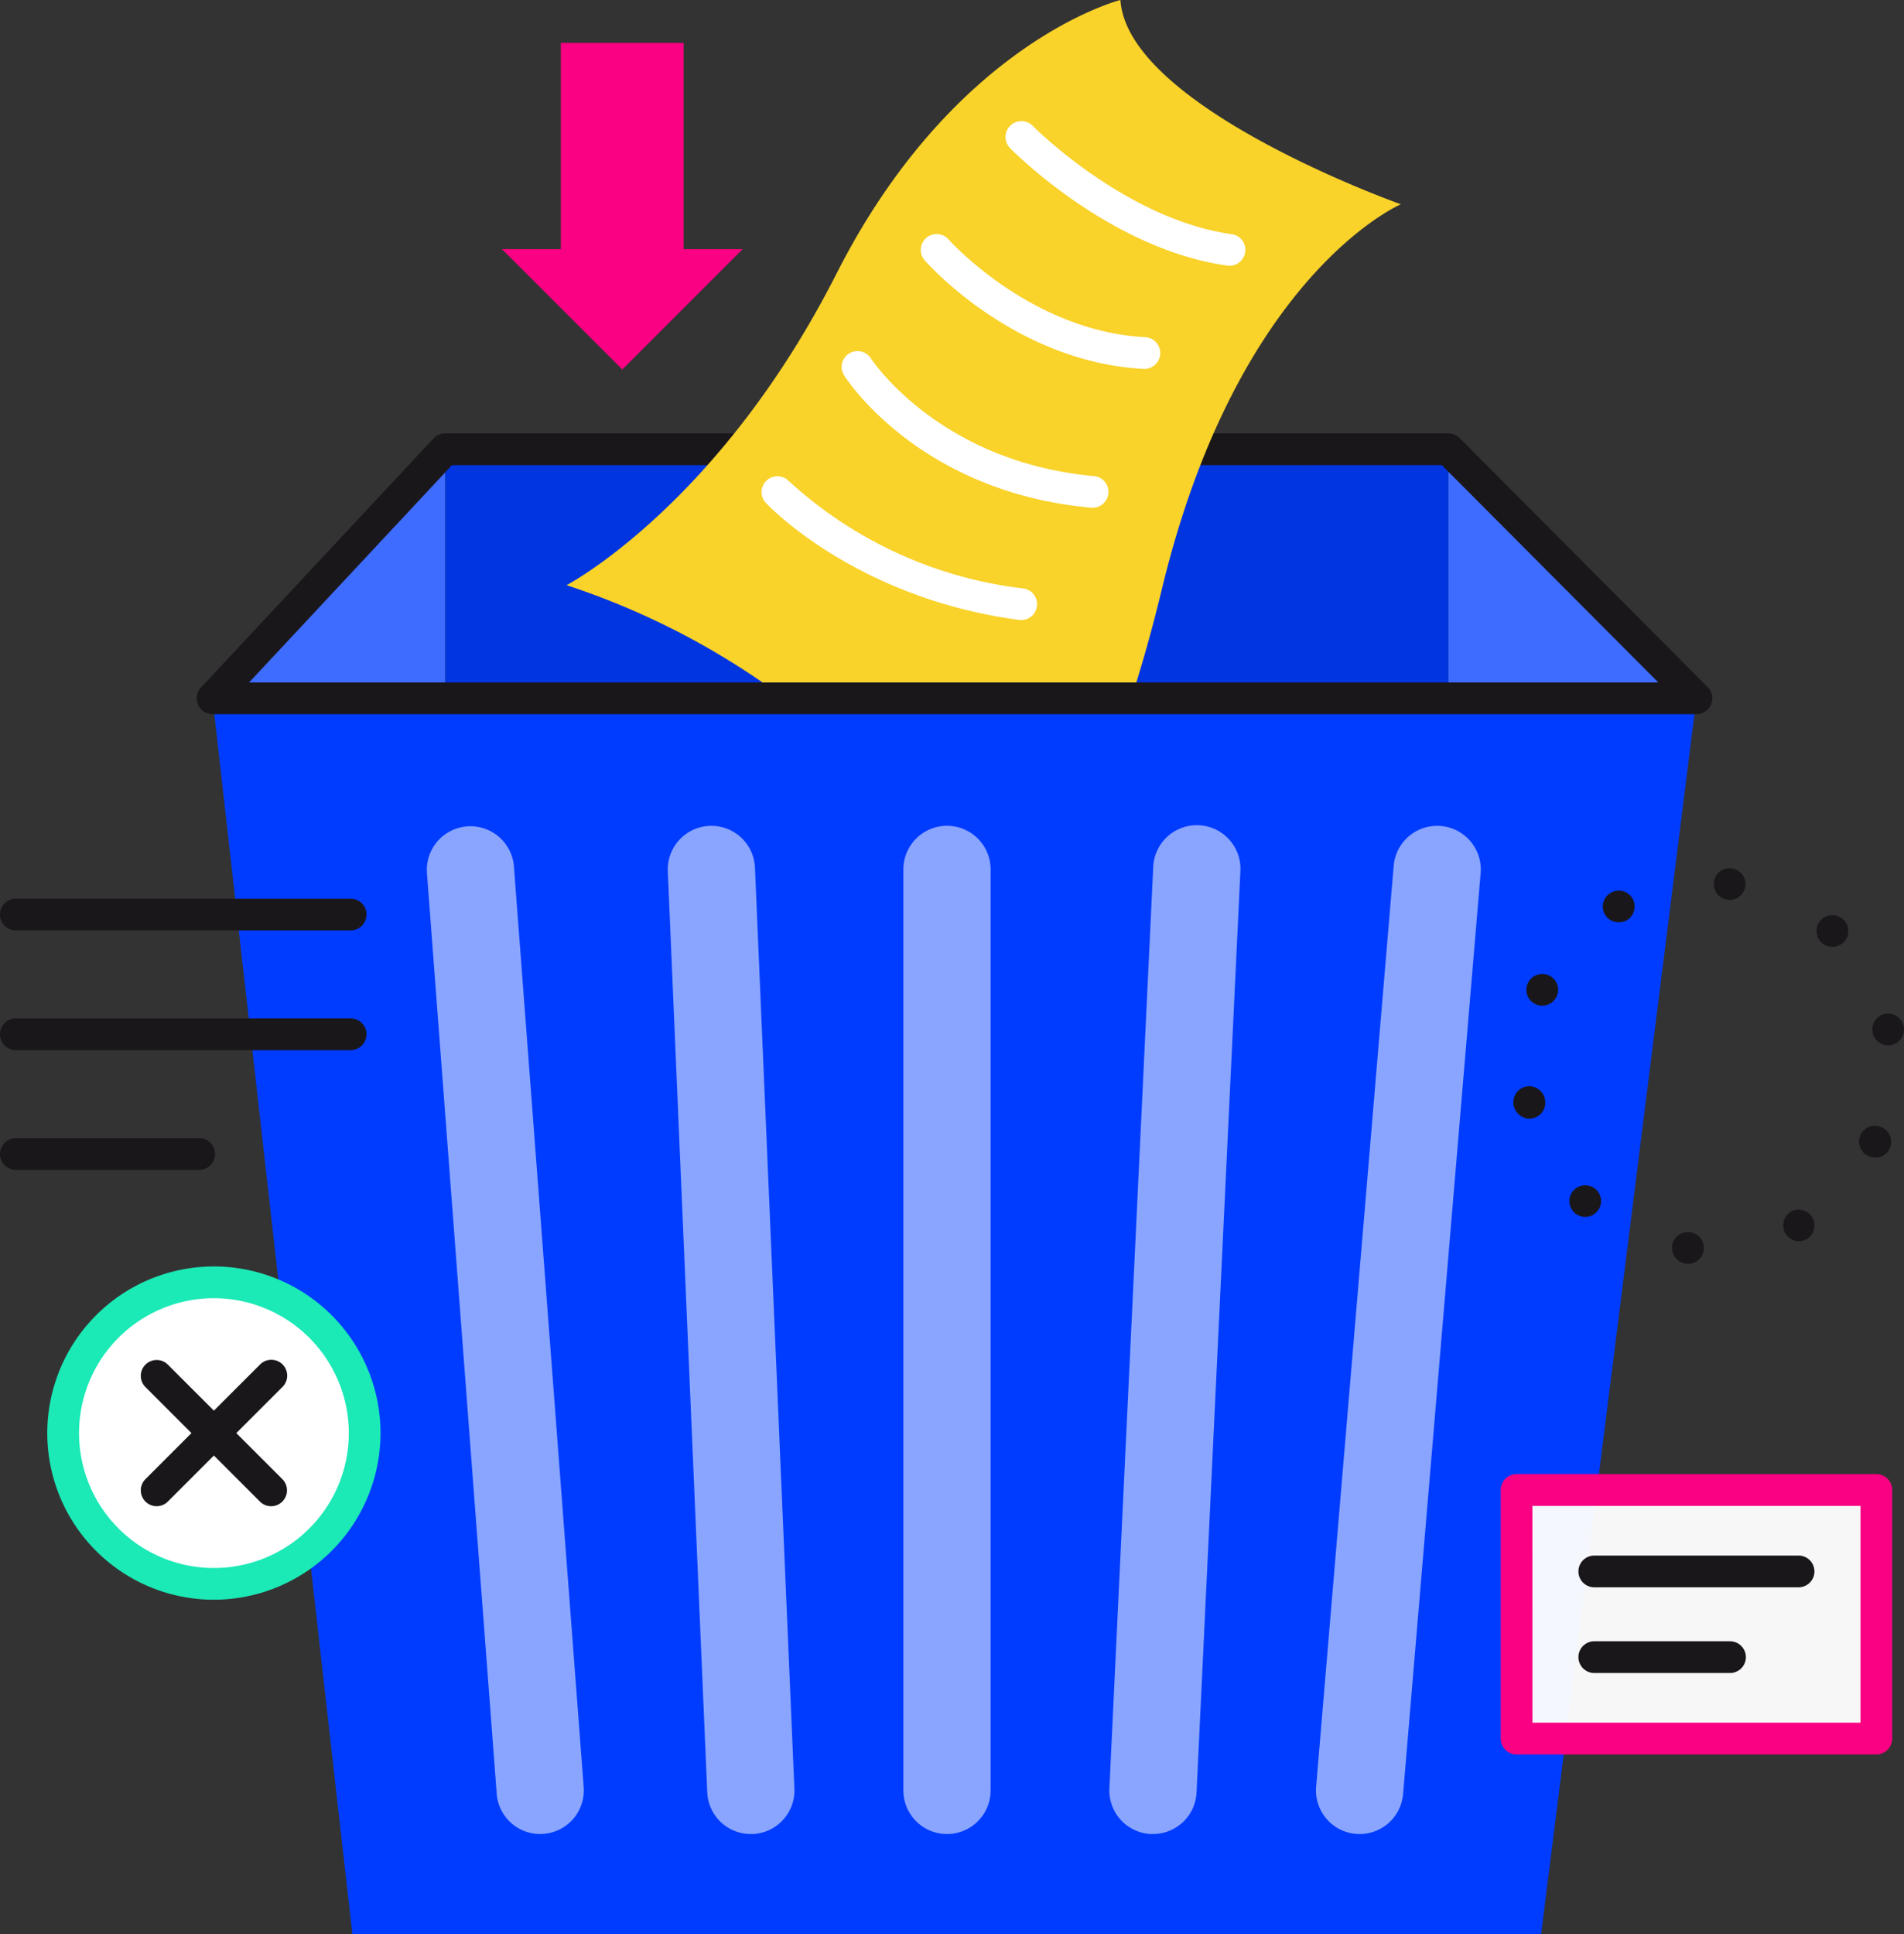 <svg xmlns="http://www.w3.org/2000/svg" width="141.598" height="143.832" viewBox="0 0 141.598 143.832">
  <rect x="0" y="0" width="141.598" height="143.832" fill="#333333" stroke="none"/>
  <g id="Agrupar_132" data-name="Agrupar 132" transform="translate(-1581.06 -562.587)">
    <path id="Caminho_395" data-name="Caminho 395" d="M517.671,733.419H429.266l-10.4-91.907H529.223Z" transform="translate(1178 -27)" fill="#003cff"/>
    <path id="Caminho_396" data-name="Caminho 396" d="M443.229,725.961a3.242,3.242,0,0,1-3.23-3l-5.19-68.481a3.244,3.244,0,0,1,6.469-.491l5.19,68.481a3.243,3.243,0,0,1-2.99,3.48C443.394,725.958,443.31,725.961,443.229,725.961Z" transform="translate(1178 -27)" fill="#fff" opacity="0.537"/>
    <path id="Caminho_397" data-name="Caminho 397" d="M504.175,725.961c-.092,0-.184,0-.275-.011a3.246,3.246,0,0,1-2.962-3.5l5.769-68.482a3.244,3.244,0,0,1,6.466.543l-5.768,68.482A3.245,3.245,0,0,1,504.175,725.961Z" transform="translate(1178 -27)" fill="#fff" opacity="0.537"/>
    <path id="Caminho_398" data-name="Caminho 398" d="M458.893,725.961a3.24,3.24,0,0,1-3.236-3.1l-2.933-68.483a3.243,3.243,0,0,1,6.481-.278l2.933,68.483a3.244,3.244,0,0,1-3.1,3.379C458.989,725.96,458.942,725.961,458.893,725.961Z" transform="translate(1178 -27)" fill="#fff" opacity="0.537"/>
    <path id="Caminho_399" data-name="Caminho 399" d="M488.806,725.961c-.051,0-.1,0-.154,0a3.246,3.246,0,0,1-3.088-3.4l3.259-68.481a3.245,3.245,0,1,1,6.482.31l-3.259,68.48A3.246,3.246,0,0,1,488.806,725.961Z" transform="translate(1178 -27)" fill="#fff" opacity="0.537"/>
    <path id="Caminho_400" data-name="Caminho 400" d="M473.488,725.961a3.244,3.244,0,0,1-3.245-3.244V654.236a3.244,3.244,0,0,1,6.488,0v68.481A3.243,3.243,0,0,1,473.488,725.961Z" transform="translate(1178 -27)" fill="#fff" opacity="0.537"/>
    <rect id="Retângulo_75" data-name="Retângulo 75" width="74.614" height="18.519" transform="translate(1614.161 595.993)" fill="#0035e0"/>
    <path id="Caminho_401" data-name="Caminho 401" d="M436.161,622.993v18.519H418.87Z" transform="translate(1178 -27)" fill="#3e6cff"/>
    <path id="Caminho_402" data-name="Caminho 402" d="M510.775,622.993v18.519h18.448Z" transform="translate(1178 -27)" fill="#3e6cff"/>
    <path id="Caminho_403" data-name="Caminho 403" d="M529.223,642.691H418.87a1.179,1.179,0,0,1-.862-1.985L435.3,622.187a1.182,1.182,0,0,1,.862-.374h74.614a1.182,1.182,0,0,1,.837.348l18.445,18.518a1.179,1.179,0,0,1-.834,2.012Zm-107.638-2.36h104.8l-16.1-16.158H436.673Z" transform="translate(1178 -27)" fill="#1a171b"/>
    <path id="Caminho_404" data-name="Caminho 404" d="M507.241,604.777s-20.341-7.209-20.855-15.19c0,0-12.358,3.091-21.112,20.34S445.193,633.1,445.193,633.1a56.692,56.692,0,0,1,14.574,7.232h27.8c.651-2.1,1.292-4.415,1.91-6.975C495.14,609.927,507.241,604.777,507.241,604.777Z" transform="translate(1178 -27)" fill="#f9d22a"/>
    <path id="Caminho_405" data-name="Caminho 405" d="M494.493,609.347a1.126,1.126,0,0,1-.163-.011c-8.7-1.222-15.863-8.44-16.165-8.748a1.18,1.18,0,0,1,1.686-1.651c.069.068,6.91,6.955,14.806,8.063a1.179,1.179,0,0,1-.164,2.347Z" transform="translate(1178 -27)" fill="#fff"/>
    <path id="Caminho_406" data-name="Caminho 406" d="M488.152,617.016c-.021,0-.042,0-.064,0-9.529-.513-15.987-7.76-16.257-8.068a1.179,1.179,0,0,1,1.772-1.557c.061.068,6.094,6.812,14.61,7.268a1.18,1.18,0,0,1-.061,2.359Z" transform="translate(1178 -27)" fill="#fff"/>
    <path id="Caminho_407" data-name="Caminho 407" d="M484.318,627.338c-.035,0-.069,0-.106,0-12.746-1.146-18.167-9.505-18.392-9.858a1.18,1.18,0,0,1,1.992-1.264h0c.051.077,5.071,7.735,16.611,8.771a1.18,1.18,0,0,1-.105,2.355Z" transform="translate(1178 -27)" fill="#fff"/>
    <path id="Caminho_408" data-name="Caminho 408" d="M479.009,635.693c-.051,0-.1-.005-.156-.01-12.075-1.61-18.586-8.43-18.855-8.72a1.179,1.179,0,0,1,1.719-1.613,31.2,31.2,0,0,0,17.449,7.994,1.18,1.18,0,0,1-.157,2.349Z" transform="translate(1178 -27)" fill="#fff"/>
    <path id="Caminho_409" data-name="Caminho 409" d="M449.339,617.06l8.95-8.949H453.9V592.776h-9.131v15.335h-4.381Z" transform="translate(1178 -27)" fill="#fa0082"/>
    <path id="Caminho_410" data-name="Caminho 410" d="M528.732,681.214a1.175,1.175,0,1,0-.26,2.335.522.522,0,0,0,.129.012,1.177,1.177,0,0,0,1.17-1.049A1.162,1.162,0,0,0,528.732,681.214Z" transform="translate(1178 -27)" fill="#1a171b"/>
    <path id="Caminho_411" data-name="Caminho 411" d="M522.858,655.968a1.175,1.175,0,0,0,.578,2.2,1.32,1.32,0,0,0,.59-.142,1.189,1.189,0,0,0,.446-1.617A1.177,1.177,0,0,0,522.858,655.968Z" transform="translate(1178 -27)" fill="#1a171b"/>
    <path id="Caminho_412" data-name="Caminho 412" d="M518.246,662.114a1.18,1.18,0,1,0-.98,2.147,1.163,1.163,0,0,0,.484.106,1.181,1.181,0,0,0,.5-2.253Z" transform="translate(1178 -27)" fill="#1a171b"/>
    <path id="Caminho_413" data-name="Caminho 413" d="M517.95,671.317V671.3a1.194,1.194,0,0,0-1.4-.919,1.18,1.18,0,0,0-.918,1.392.082.082,0,0,1,.01.047,1.2,1.2,0,0,0,1.169.944,1.311,1.311,0,0,0,.223-.024,1.173,1.173,0,0,0,.921-1.393C517.95,671.34,517.95,671.329,517.95,671.317Z" transform="translate(1178 -27)" fill="#1a171b"/>
    <path id="Caminho_414" data-name="Caminho 414" d="M520.072,678.111a1.178,1.178,0,1,0,1.676-.083A1.194,1.194,0,0,0,520.072,678.111Z" transform="translate(1178 -27)" fill="#1a171b"/>
    <path id="Caminho_415" data-name="Caminho 415" d="M544.634,665.9a1.18,1.18,0,1,0-1.155,1.416,1.87,1.87,0,0,0,.234-.023A1.182,1.182,0,0,0,544.634,665.9Z" transform="translate(1178 -27)" fill="#1a171b"/>
    <path id="Caminho_416" data-name="Caminho 416" d="M531.823,654.151a1.176,1.176,0,1,0-.272,2.337.53.53,0,0,0,.13.012,1.178,1.178,0,0,0,.142-2.349Z" transform="translate(1178 -27)" fill="#1a171b"/>
    <path id="Caminho_417" data-name="Caminho 417" d="M543.019,673.415a1.181,1.181,0,1,0-.978,2.149,1.146,1.146,0,0,0,.483.1,1.158,1.158,0,0,0,1.073-.684A1.192,1.192,0,0,0,543.019,673.415Z" transform="translate(1178 -27)" fill="#1a171b"/>
    <path id="Caminho_418" data-name="Caminho 418" d="M536.27,679.668a1.2,1.2,0,0,0-.446,1.616,1.17,1.17,0,0,0,1.026.59,1.135,1.135,0,0,0,.578-.153,1.179,1.179,0,0,0-1.158-2.053Z" transform="translate(1178 -27)" fill="#1a171b"/>
    <path id="Caminho_419" data-name="Caminho 419" d="M540.127,657.951a1.165,1.165,0,0,0-1.663.07,1.174,1.174,0,0,0,.874,1.97,1.212,1.212,0,0,0,.874-.378,1.191,1.191,0,0,0-.085-1.675v.013Z" transform="translate(1178 -27)" fill="#1a171b"/>
    <path id="Caminho_420" data-name="Caminho 420" d="M429.137,658.77h-24.9a1.18,1.18,0,1,1,0-2.36h24.9a1.18,1.18,0,1,1,0,2.36Z" transform="translate(1178 -27)" fill="#1a171b"/>
    <path id="Caminho_421" data-name="Caminho 421" d="M429.137,667.672h-24.9a1.18,1.18,0,1,1,0-2.36h24.9a1.18,1.18,0,1,1,0,2.36Z" transform="translate(1178 -27)" fill="#1a171b"/>
    <path id="Caminho_422" data-name="Caminho 422" d="M417.873,676.576H404.241a1.18,1.18,0,1,1,0-2.36h13.632a1.18,1.18,0,0,1,0,2.36Z" transform="translate(1178 -27)" fill="#1a171b"/>
    <circle id="Elipse_17" data-name="Elipse 17" cx="11.211" cy="11.211" r="11.211" transform="translate(1585.755 657.937)" fill="#fff"/>
    <path id="Caminho_423" data-name="Caminho 423" d="M418.967,708.539a12.391,12.391,0,1,1,12.391-12.39A12.405,12.405,0,0,1,418.967,708.539Zm0-22.422A10.031,10.031,0,1,0,429,696.149,10.043,10.043,0,0,0,418.967,686.117Z" transform="translate(1178 -27)" fill="#1be9b6"/>
    <path id="Caminho_424" data-name="Caminho 424" d="M420.634,696.148l3.424-3.422a1.18,1.18,0,1,0-1.668-1.669l-3.423,3.423-3.423-3.423a1.179,1.179,0,0,0-1.667,1.669l3.422,3.422-3.422,3.423a1.179,1.179,0,1,0,1.667,1.668l3.423-3.423,3.423,3.423a1.179,1.179,0,0,0,1.668-1.668Z" transform="translate(1178 -27)" fill="#1a171b"/>
    <rect id="Retângulo_76" data-name="Retângulo 76" width="26.751" height="18.484" transform="translate(1693.846 673.379)" fill="#fff" opacity="0.96"/>
    <path id="Caminho_425" data-name="Caminho 425" d="M542.6,720.042H515.846a1.179,1.179,0,0,1-1.18-1.179V700.379a1.179,1.179,0,0,1,1.18-1.179H542.6a1.179,1.179,0,0,1,1.181,1.179v18.484A1.179,1.179,0,0,1,542.6,720.042Zm-25.572-2.359h24.393V701.559H517.025Z" transform="translate(1178 -27)" fill="#fa0082"/>
    <path id="Caminho_426" data-name="Caminho 426" d="M536.817,707.614H521.625a1.18,1.18,0,0,1,0-2.36h15.192a1.18,1.18,0,0,1,0,2.36Z" transform="translate(1178 -27)" fill="#1a171b"/>
    <path id="Caminho_427" data-name="Caminho 427" d="M531.719,713.987H521.625a1.18,1.18,0,0,1,0-2.36h10.094a1.18,1.18,0,0,1,0,2.36Z" transform="translate(1178 -27)" fill="#1a171b"/>
  </g>
</svg>
